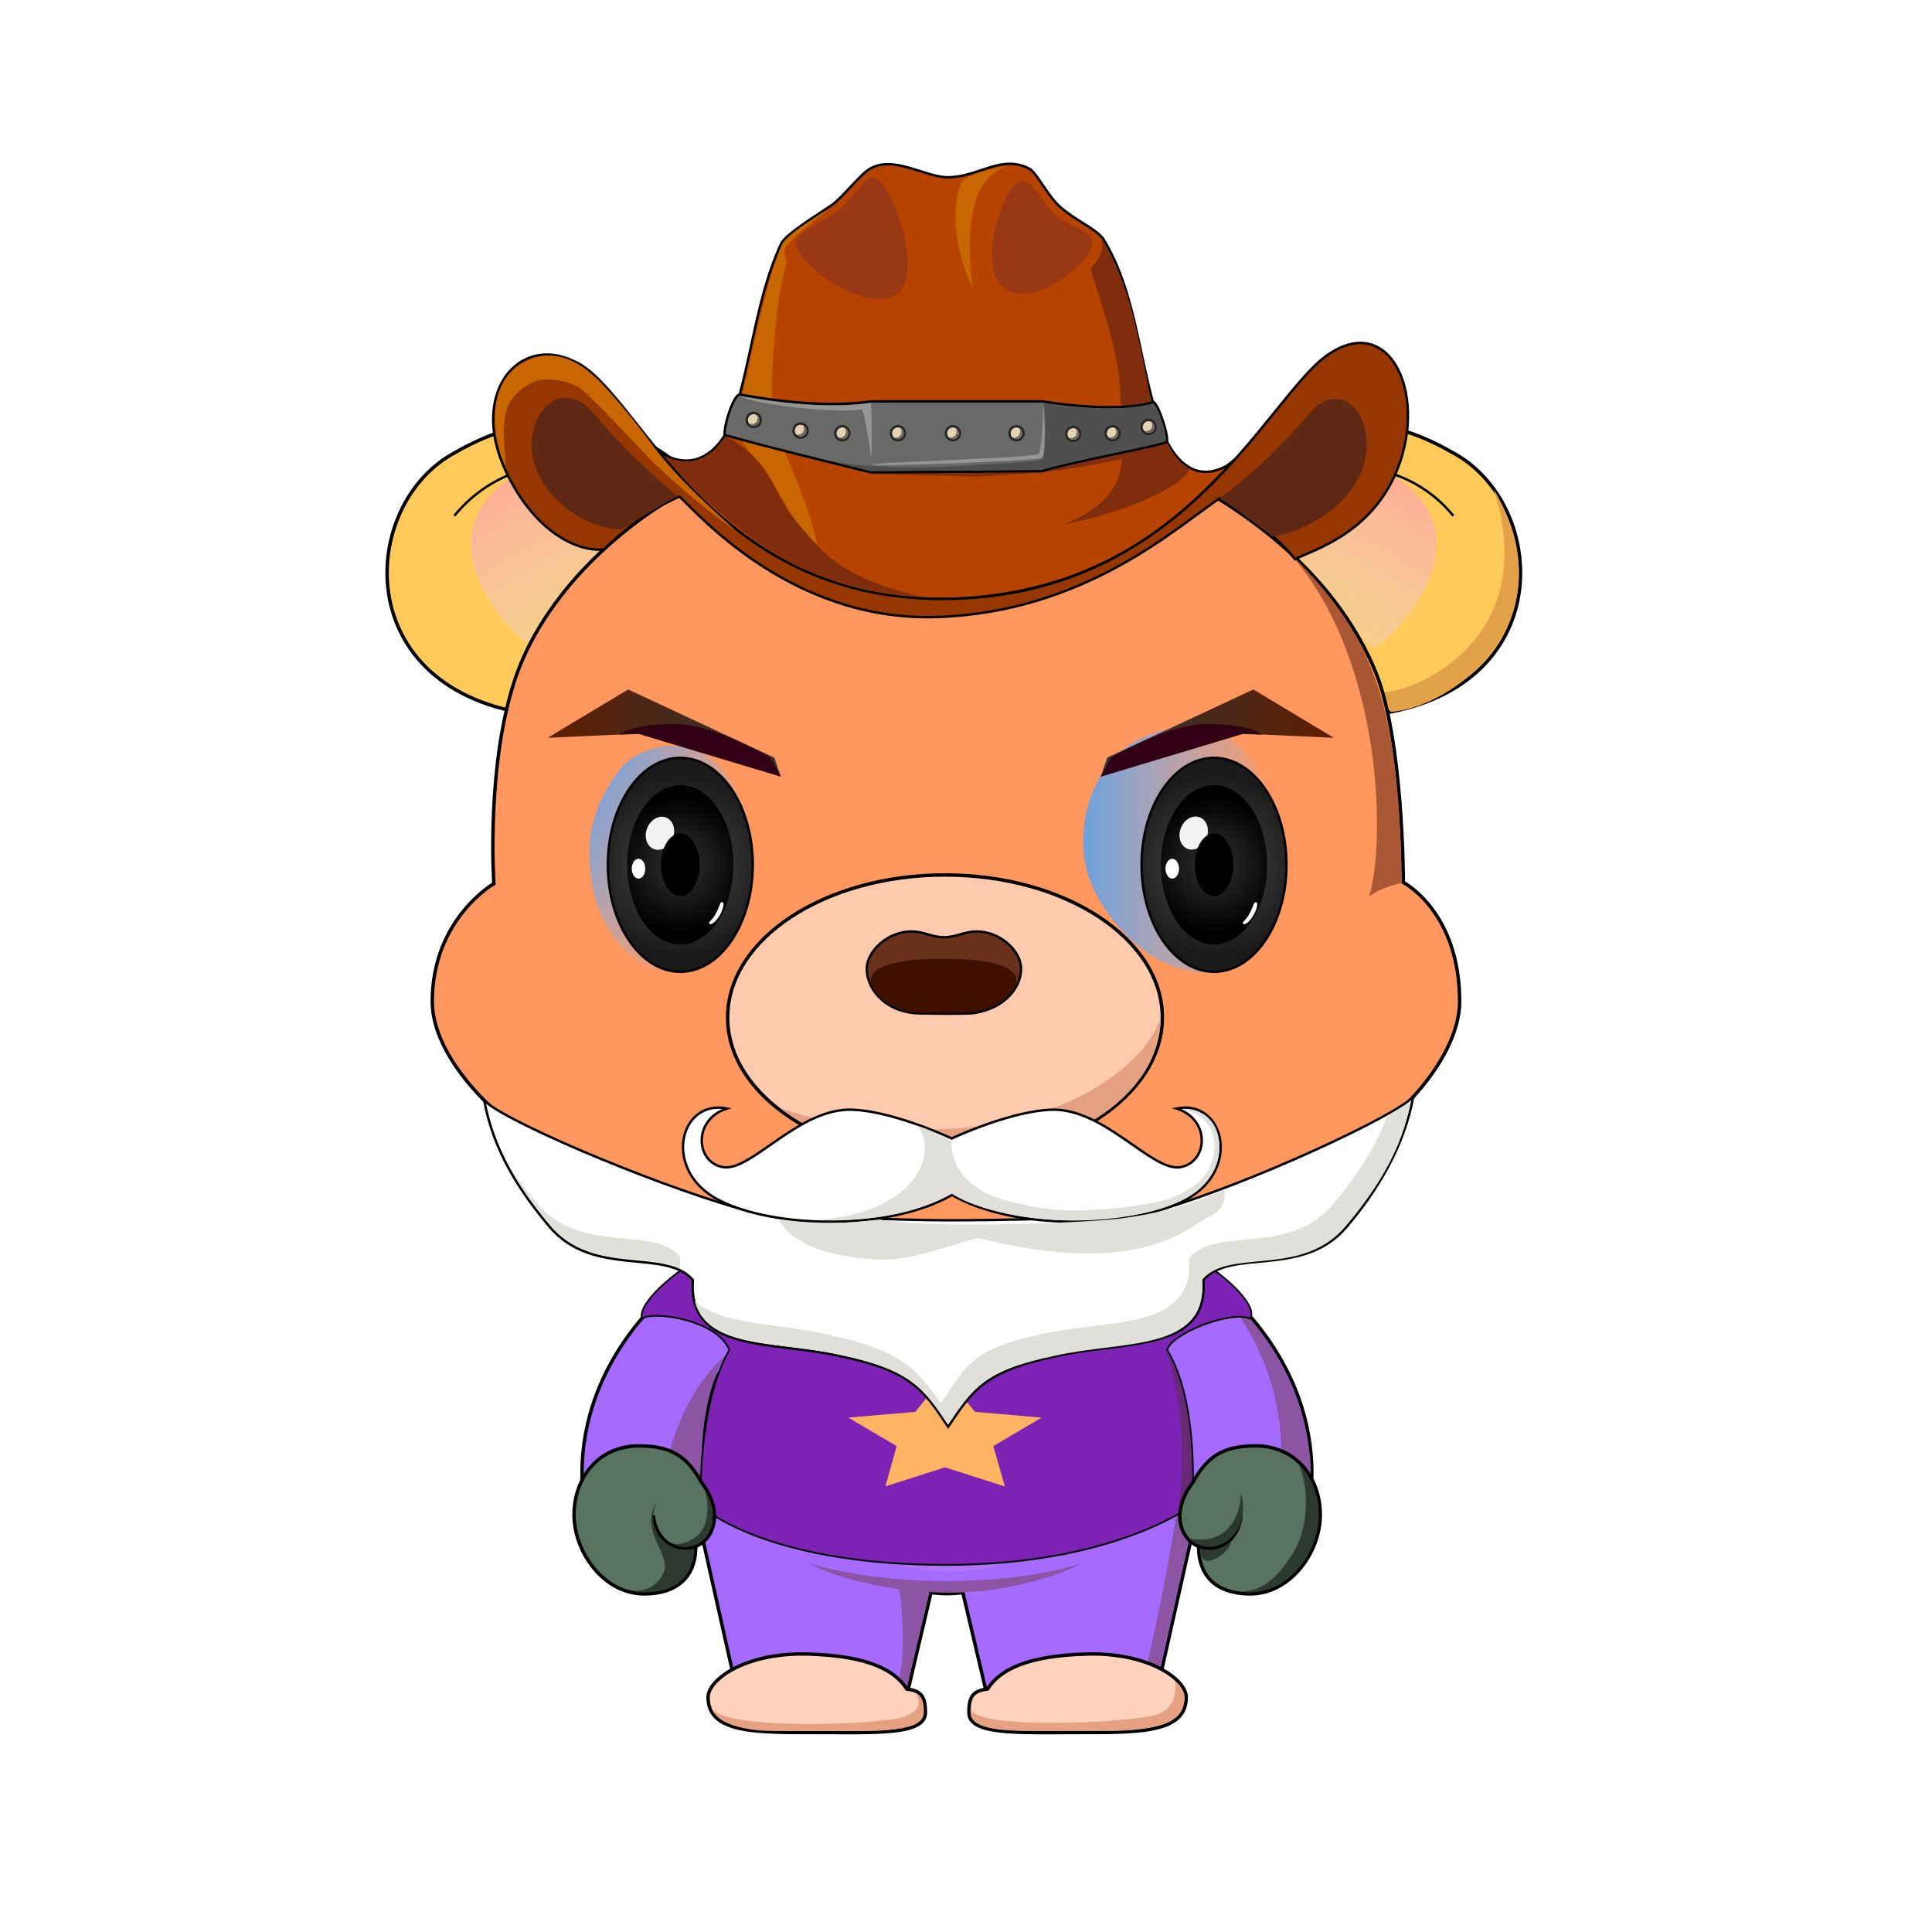 <?xml version="1.0" encoding="utf-8"?>
<svg version="1.0" id="layer_1" xmlns="http://www.w3.org/2000/svg" xmlns:xlink="http://www.w3.org/1999/xlink" x="0px" y="0px" viewBox="0 0 800 800" enable-background="new 0 0 800 800" xml:space="preserve">
<g id="_x31__2_">
	<g id="身体_16_">
		<path fill="#A66AFF" stroke="#000000" stroke-width="1.417" stroke-miterlimit="10" d="M291.3,599.9c0.9-16.5,4-26.1,6.4-31.4
			C293.8,577.2,292.1,589,291.3,599.9l-0.4,14.5c0,9.2,0.5,24.7,0.5,24.7l13.1,58.4l71.6,1.9l9.4-39.9c0,0,3.8,0.4,6.6,0.4
			c2.8,0,6.6-0.4,6.6-0.4l9.4,39.9l71.6-1.9l13.1-58.4c0,0,0.5-15.2,0.5-24.1c0,0-0.2-33.1-6.8-46.5c2.1,3.2,5.8,16.1,6.5,34.5
			l0.4,12c3.6,39.4,49.8,38.6,49.8-5c0-45.3-33.4-74.5-41.8-80c-15.2-10.7-43.5-17.3-43.5-17.3h-65.7H392h-65.7
			c0,0-28.3,6.6-43.5,17.3c-8.4,5.5-41.8,34.7-41.8,80c0,43.8,46.6,44.3,49.8,4.4L291.3,599.9z"/>
		<path opacity="0.1" fill="#FFD2BE" d="M437.7,576.5c-10.9-19-1-39.8-11.4-39.8c-10.4,0-14.2,9.4-33,9.4c-0.1,0-0.7,0-0.8,0
			c-18.8,0-22.6-9.4-33-9.4s-0.5,20.8-11.4,39.8c-22.8,39.7,5.8,74.2,42.6,74.2c0.8,0,3.7,0,4.4,0
			C431.9,650.8,460.5,616.2,437.7,576.5z"/>
		<path fill="#8C54A2" d="M335,647.2c0,0,21.3,7.5,57,7.5s56.3-7.5,56.3-7.5s-22.2,12.3-55.9,12.3c-2.9,0-4.9-0.1-7.6-0.3l-9.2,39.1
			l-3.2-4c2.3-7.2,1.4-30.3-0.1-36.2C352.5,655.2,340.1,650.3,335,647.2z"/>
		<path fill="#8C54A2" d="M493.4,633l-13.7,59.8l-5.5-1c1.4-4.1,8.4-36.4,12.4-61.3c2.6-37.6-1.1-65.5-1.1-65.5
			C493.8,592.7,494.5,622.4,493.4,633z"/>
		<path fill="#8C54A2" d="M542.8,609.5c0,10.4-6.2,31.3-16,29.3c4.2-12,3.7-32.8,3.7-32.8c1.9-45.3-26.9-73.4-26.9-73.4
			C534.1,556.9,542.8,591.9,542.8,609.5z"/>
		<path fill="#8C54A2" d="M274.7,616.1c0,5.8-1.1,21.3-7.7,26.7c11.5,0,18.5-11.9,19.9-14.8c3.3-7.1,3.3-18,3.3-18
			c-0.3-34.8,10.2-48.6,10.2-48.6C282,576.8,274.7,606.2,274.7,616.1z"/>
		<path fill="#8C54A2" d="M459.6,514.5c-4.6-8.2-28.1-15.9-64-17c-13.9-0.4-69.1-2.1-64.6,6.1c4.9,8.9,20.3,23,61.8,26
			C428.7,532.2,465.3,524.7,459.6,514.5z"/>
	</g>
	<g id="衣服_19_">
		<path fill="#7C22B4" stroke="#000000" stroke-width="0.709" stroke-miterlimit="10" d="M316.9,511.2
			c-24.6,2.3-54.5,27.6-50.9,34.8c4.5-3.4,31.2,0.6,36,13c-10.5,18-12.4,49-11.7,64.3c3,3.7,31.4,24.7,101.4,24.7
			s101.9-24.7,101.9-24.7s3.5-41.7-10.3-64.3c1.5-6.7,26.2-16.5,34.2-13c5.4-6.4-22.2-30.1-46.1-34.8c-11.1-1.5-33.9,4.1-33.9,4.1
			c-6.1,9.8-27.6,19.5-45.4,19.5s-37.5-6.1-44.6-19.5L316.9,511.2z"/>
		<polygon fill="#FFB464" points="391.3,569.5 403.7,584.6 431.3,587 411.3,598.8 416.1,615.5 391.3,607.6 366.6,615.5 371.3,598.8 
			351.3,587 379,584.6 		"/>
		<path fill="#682873" d="M482.9,559.3c10.9,31.6,4.9,67.2,4.9,67.2l5.2-2.8C493,623.7,496.9,583.2,482.9,559.3z"/>
	</g>
	<g id="脚_22_">
		<g id="脚_28_">
			<path fill="#FFD2BE" stroke="#000000" stroke-width="1.417" stroke-miterlimit="10" d="M401.2,709.1c0,9.4,20.1,8.3,45,8.3
				s45,0.4,45-14.6c0-7.4-15.6-18.6-41.2-17.9s-36.2,6.9-41.1,14.5C402.7,700.1,401.2,702.7,401.2,709.1z"/>
			<path fill="#E6A082" d="M486.4,696c0,0,2.5,10.7-7.5,14s-76.4,6.8-77-2.8c-0.7,6.2,4,9.3,21.6,9.5c6.2,0,37.1,0,37.1,0
				s24.1,0.4,28.3-8C492.3,701.7,489.3,698.7,486.4,696z"/>
		</g>
		<g id="脚_23_">
			<path fill="#FFD2BE" stroke="#000000" stroke-width="1.417" stroke-miterlimit="10" d="M383.2,709.1c0,9.4-20.1,8.3-45,8.3
				s-45,0.4-45-14.6c0-7.4,15.6-18.6,41.2-17.9s36.2,6.9,41.1,14.5C381.6,700.1,383.2,702.7,383.2,709.1z"/>
			<path fill="#E6A082" d="M379,701c0,0,5.3,6.6-4.8,9.9s-73.1,5.8-79.4-3.4c1.8,5.8,12.4,8.9,22.7,9.2c6.2,0.2,37.1,0,37.1,0
				s21.9,0.9,26.5-4.4C383.6,710.2,382.8,702.1,379,701z"/>
		</g>
	</g>
	<g id="手_6_">
		<g id="手_22_">
			<g id="左手_4_">
				<path fill="#58735F" stroke="#000000" stroke-width="1.417" stroke-miterlimit="10" d="M497.2,632.8
					c-3.6,16.8,3.9,27.2,20.5,27.2c16.6,0,29-17.2,29-32.7c0-15.5-10.2-28.6-26.8-28.6c-12.7,0-19.4,3.8-25.4,14.1
					C490.7,619.7,498,629.3,497.2,632.8z"/>
				<path fill="#58735F" stroke="#000000" stroke-width="1.417" stroke-miterlimit="10" d="M513.9,627.5
					c-1.5,13-12.7,16.2-19.6,11.8c-6.1-3.8-9.1-14.5,0-25.9"/>
			</g>
			<path fill="#2C392F" d="M513.9,618.2c0,0,0,22.3-21,19C501.5,645.9,518.7,636.7,513.9,618.2z"/>
			<path fill="#2C392F" d="M509.8,638.2c0,0-3.7,4.8-12.5,3.3C496.4,651.7,509.4,643.2,509.8,638.2z"/>
			<path fill="#2C392F" d="M537.9,606.6c2.8,5.9,5.8,23.3-2.8,37c-6,9.5-11.9,15.1-21.2,15.5c16.1,2.1,24.9-10.8,27.2-14.6
				C546.7,635.9,549.6,618.5,537.9,606.6z"/>
		</g>
		<g id="手_19_">
			<g id="左手_3_">
				<path fill="#58735F" stroke="#000000" stroke-width="1.417" stroke-miterlimit="10" d="M287.2,632.8
					c3.6,16.8-3.9,27.2-20.5,27.2s-29-17.2-29-32.7c0-15.5,10.2-28.6,26.8-28.6c12.7,0,19.4,3.8,25.4,14.1
					C293.8,619.7,286.4,629.3,287.2,632.8z"/>
				<path fill="#58735F" stroke="#000000" stroke-width="1.417" stroke-miterlimit="10" d="M270.5,627.5
					c1.5,13,12.8,16.2,19.6,11.8c6.1-3.8,9.1-14.5,0-25.9"/>
			</g>
			<path fill="#2C392F" d="M291.4,616.4c1.5,2.4,2.9,11.3-0.7,17.3c-1.8,3-7.3,6.4-12.2,5.5c6.1,3.2,12.8,0.3,15.3-5.2
				C297.3,626.6,292.9,618.2,291.4,616.4z"/>
			<path fill="#2C392F" d="M272.3,621.6c-8,10.9,4.5,21.2,2.9,28.4c-0.8,3.5-5.9,10.4-15,8.3c7.4,2.5,19.4,0.3,23.5-5.7
				c1.1-1.6,3.4-4.2,3.7-11.2C276.6,644.1,266.1,632.9,272.3,621.6z"/>
		</g>
	</g>
	<g id="耳朵_22_">
		<g id="耳朵_24_">
			<path fill="#FFCA59" stroke="#000000" stroke-width="1.417" stroke-miterlimit="10" d="M299.6,220.5
				c-4.2-24.9-52.4-67-110.8-33.3c-40.6,21.2-44.6,99.3,32.9,108.8L299.6,220.5z"/>
			<linearGradient id="SVGID_3_" gradientUnits="userSpaceOnUse" x1="256.577" y1="248.082" x2="223.574" y2="190.919">
				<stop  offset="2.564103e-03" style="stop-color:#EED2BE;stop-opacity:0.5"/>
				<stop  offset="1" style="stop-color:#FFAE96"/>
			</linearGradient>
			<path fill="url(#SVGID_3_)" d="M221.5,268.3c-5-0.4-49.3-42.5-11-69.7c29-20.5,72,2.3,76.5,8L221.5,268.3z"/>
			<path fill="none" stroke="#000000" stroke-miterlimit="10" d="M188.1,213.6c32.4-39.6,93.5-15.1,97.1-10.3"/>
		</g>
		<g id="耳朵_23_">
			<path fill="#FFCA59" stroke="#000000" stroke-width="1.417" stroke-miterlimit="10" d="M490.3,220.5
				c4.2-24.9,52.4-67,110.8-33.3c40.6,21.2,44.6,99.3-32.9,108.8L490.3,220.5z"/>
			<path fill="#E2A048" d="M618.5,202.5c32.2,55.3-17.8,90.8-42.7,92.3l-3.5-8.3C580.4,288,639.5,268.3,618.5,202.5z"/>
			
				<linearGradient id="SVGID_4_" gradientUnits="userSpaceOnUse" x1="12514.163" y1="248.082" x2="12481.16" y2="190.919" gradientTransform="matrix(-1 0 0 1 13047.488 0)">
				<stop  offset="2.564103e-03" style="stop-color:#EED2BE;stop-opacity:0.5"/>
				<stop  offset="1" style="stop-color:#FFAE96"/>
			</linearGradient>
			<path fill="url(#SVGID_4_)" d="M568.4,268.3c5-0.4,49.3-42.5,11-69.7c-29-20.5-72,2.3-76.5,8L568.4,268.3z"/>
			<path fill="none" stroke="#000000" stroke-miterlimit="10" d="M601.8,213.6c-32.4-39.6-95.3-11.6-98.8-6.9"/>
		</g>
	</g>
	<g id="面部_1_">
		<path id="面部_2_" fill="#FF975E" stroke="#000000" stroke-width="1.417" stroke-miterlimit="10" d="M214.3,278.3
			c11.2-30.5,46.9-77.2,129.7-100c36.3-10,61.8-8.8,96.6,0.5c41.8,11.2,105.2,42.4,128.8,98.9c11.7,28,11.7,87.7,11.7,87.7
			s23.3,12,23.3,49.3c0,32.5-52.7,87.4-157.3,100.9c-15.4,2-29.3,11.1-53.3,11.1s-38-9.3-54.8-11.6C236.1,501,179,448.5,179,414.7
			c0-34.2,25.5-48.8,25.5-48.8S201,314.7,214.3,278.3z"/>
		<path fill="#AA5834" d="M532.7,227.5c34.8,34.5,46.6,60.2,47.7,138.2c0,0-7.3,1.1-13.4,5.4C573.9,347.5,572.5,271,532.7,227.5z"/>
		<path fill="#AA5834" d="M267,496.2c18.9,9.2,64.8,17.7,77.4,19.2c6.4,1.4,29.4,10.5,47,10.5s30.2-3.9,46.7-9.6
			c29.3-2.6,80.2-15.3,104.8-31c-30.3,13.1-68.9,21.4-97.6,25.7c3.7-3.3,8.2-5.9,11.8-11.9c-15.7,13.9-34.1,19.9-61.5,20.6
			C384.7,519.9,312,509.5,267,496.2z"/>
	</g>
	<g id="鼻子_5_">
		<ellipse fill="#FFCAAE" stroke="#000000" stroke-width="1.417" stroke-miterlimit="10" cx="391.3" cy="421.3" rx="90" ry="59"/>
		<path fill="#E6A082" d="M392,467.5c-28.1,1.3-47.3-1.5-68.3-8.4c6.1,6,32.9,20.6,67.2,20.6c48.4,0,89.7-24.6,89.7-58.4
			C475.8,438.2,445.9,465,392,467.5z"/>
		<g id="鼻子_8_">
			<path fill="#69301B" stroke="#000000" stroke-miterlimit="10" d="M404.4,385.7c-5.2,0-8,2.3-13.5,2.4c-5.5-0.1-8.3-2.4-13.5-2.4
				c-10,0-18.5,8.3-18.5,15.5c0,7.3,6.2,16.9,19.6,18.3c3.1,0.3,22,0.4,24.7,0c13.3-2,19.6-11,19.6-18.3
				C422.9,394,414.4,385.7,404.4,385.7z"/>
			<path fill="#3F1000" d="M420.8,406c0,4.5-6.4,10.1-14,12.3c-4.9,1.4-10,1-16.5,1c-5.7,0-10.3,0.4-14.8-0.7
				c-8.7-2.1-14.9-8.3-14.9-12.6c0-6.6,13.4-9,30-9S420.8,399.3,420.8,406z"/>
		</g>
	</g>
	<g id="眼睛_4_">
		<linearGradient id="SVGID_3_" gradientUnits="userSpaceOnUse" x1="448.541" y1="351.792" x2="532.263" y2="351.792">
			<stop  offset="0" style="stop-color:#6EA0DC"/>
			<stop  offset="1" style="stop-color:#8BBBFF;stop-opacity:0"/>
		</linearGradient>
		<path fill="url(#SVGID_3_)" d="M524.7,326.7c17.5,42.8,2.8,76.1-24.6,76.1s-47.7-28.8-50.6-44.6c-4-20.6,4.9-42.7,20.5-51.1
			C489.5,296.5,512.7,297.3,524.7,326.7z"/>
		<linearGradient id="SVGID_4_" gradientUnits="userSpaceOnUse" x1="237.011" y1="334.159" x2="297.466" y2="365.299">
			<stop  offset="0" style="stop-color:#6EA0DC"/>
			<stop  offset="1" style="stop-color:#8BBBFF;stop-opacity:0"/>
		</linearGradient>
		<path fill="url(#SVGID_4_)" d="M304.6,326.7c20.7,41.4-1.1,75.1-24.6,76.1c-18.5,0.8-31.7-19.4-34.5-35.2
			c-4-20.6,0.4-34.5,11-48.8C264.4,308,291.7,300.7,304.6,326.7z"/>
		<g id="眼睛_6_">
			<radialGradient id="SVGID_5_" cx="281.673" cy="358.107" r="37.851" gradientUnits="userSpaceOnUse">
				<stop  offset="0" style="stop-color:#4D4D4D"/>
				<stop  offset="1" style="stop-color:#1A1A1A"/>
			</radialGradient>
			<ellipse fill="url(#SVGID_5_)" stroke="#000000" stroke-miterlimit="10" cx="281.7" cy="358.1" rx="30" ry="44.3"/>
			
				<radialGradient id="SVGID_6_" cx="311.07" cy="358.107" r="28.178" gradientTransform="matrix(0.985 0 0 1 -24.756 0)" gradientUnits="userSpaceOnUse">
				<stop  offset="0" style="stop-color:#333333"/>
				<stop  offset="1" style="stop-color:#000000"/>
			</radialGradient>
			<ellipse fill="url(#SVGID_6_)" cx="281.7" cy="358.1" rx="22" ry="33"/>
			
				<ellipse transform="matrix(0.361 -0.933 0.933 0.361 -147.298 475.264)" fill="#F2F2F2" cx="273.1" cy="345.1" rx="7" ry="5.7"/>
			<ellipse cx="281.7" cy="358.1" rx="8" ry="13"/>
			<path fill="#FFFFFF" d="M298.1,378.9c-1.4,2.5-3.6,4.4-4.3,3.6c-0.8-0.8,0.9-0.9,2.7-4.4c1.9-3.5,1.5-4.6,2.6-4.5
				C300.1,373.7,299.5,376.4,298.1,378.9z"/>
			<ellipse fill="#FFFFFF" cx="264.4" cy="359.7" rx="2.8" ry="4.1"/>
		</g>
		<g id="眼睛_5_">
			<radialGradient id="SVGID_7_" cx="502.673" cy="358.107" r="37.851" gradientUnits="userSpaceOnUse">
				<stop  offset="0" style="stop-color:#4D4D4D"/>
				<stop  offset="1" style="stop-color:#1A1A1A"/>
			</radialGradient>
			<ellipse fill="url(#SVGID_7_)" stroke="#000000" stroke-miterlimit="10" cx="502.7" cy="358.1" rx="30" ry="44.3"/>
			
				<radialGradient id="SVGID_8_" cx="535.417" cy="358.107" r="28.178" gradientTransform="matrix(0.985 0 0 1 -24.756 0)" gradientUnits="userSpaceOnUse">
				<stop  offset="0" style="stop-color:#333333"/>
				<stop  offset="1" style="stop-color:#000000"/>
			</radialGradient>
			<ellipse fill="url(#SVGID_8_)" cx="502.7" cy="358.1" rx="22" ry="33"/>
			
				<ellipse transform="matrix(0.361 -0.933 0.933 0.361 -6.062 681.368)" fill="#F2F2F2" cx="494.1" cy="345.1" rx="7" ry="5.7"/>
			<ellipse cx="502.7" cy="358.1" rx="8" ry="13"/>
			<path fill="#FFFFFF" d="M519.1,378.9c-1.4,2.5-3.6,4.4-4.3,3.6c-0.8-0.8,0.9-0.9,2.7-4.4c1.9-3.5,1.5-4.6,2.6-4.5
				C521.1,373.7,520.5,376.4,519.1,378.9z"/>
			<ellipse fill="#FFFFFF" cx="485.4" cy="359.7" rx="2.8" ry="4.1"/>
		</g>
	</g>
	<g id="眉毛_1_">
		<linearGradient id="SVGID_10_" gradientUnits="userSpaceOnUse" x1="455.776" y1="303.495" x2="552.34" y2="303.495">
			<stop  offset="5.128205e-03" style="stop-color:#333333"/>
			<stop  offset="1" style="stop-color:#601D00"/>
		</linearGradient>
		<polygon fill="url(#SVGID_10_)" points="458.5,313.7 519,285.5 552.3,305.5 514.6,303.8 455.8,321.5 		"/>
		<path fill="#320014" d="M460,313.8c0,0,21.2-12.7,37.1-13.9c20.5-0.6,25.4,4.3,25.4,4.3l-7.9-0.3l-58.8,17.7L460,313.8z"/>
		
			<linearGradient id="SVGID_11_" gradientUnits="userSpaceOnUse" x1="-3645.237" y1="303.495" x2="-3548.673" y2="303.495" gradientTransform="matrix(-1 0 0 1 -3321.897 0)">
			<stop  offset="5.128205e-03" style="stop-color:#333333"/>
			<stop  offset="1" style="stop-color:#601D00"/>
		</linearGradient>
		<polygon fill="url(#SVGID_11_)" points="320.6,313.7 260.1,285.5 226.8,305.5 264.5,303.8 323.3,321.5 		"/>
		<path fill="#320014" d="M319.1,313.8c0,0-21.2-12.7-37.1-13.9c-20.5-0.6-25.4,4.3-25.4,4.3l7.9-0.3l58.8,17.7L319.1,313.8z"/>
	</g>
	<g id="胡子_1_">
		<path fill="#FFFFFF" stroke="#000000" stroke-miterlimit="10" d="M479.6,501.2c-11.9,3.5-71.3,4.1-87,4.1c-15.7,0-75.1-1.6-87-5
			c-38.8-11.3-98.4-37-105.1-44.7c3.7,20.3,14.1,37,27.1,52.4c18.1,21.3,47.8,8.7,59.3,22c-2.2,30.2,32.2,25.1,60.9,31.5
			c29.5,6.2,34.5,13.8,44.8,29.3c10.3-15.4,15.3-23.1,44.8-29.3c28.7-6.5,63.1-1.4,60.9-31.5c11.4-13.3,41.2-0.6,59.3-22
			c13-15.3,23.9-33.6,27.6-53.9C578.5,461.7,518.4,489.9,479.6,501.2z"/>
		<g>
			<path fill="#E0DFD9" d="M281.7,520.4c-11.4-13.3-41.2-0.6-59.2-22c-4.3-5.1-8.3-10.3-11.8-15.7c4.7,8.7,10.6,16.9,17.2,24.6
				c15.7,18.6,40.3,11.4,53.9,18C281.5,523.8,281.5,522.1,281.7,520.4z"/>
			<path fill="#E0DFD9" d="M574.5,461.9c-5.3,14.1-13.2,25.7-22.8,37c-18.1,21.3-47.8,8.7-59.3,22c2.2,30.2-32.2,25.1-60.9,31.5
				c-29.5,6.2-31.6,13.4-41.9,28.8c-10.3-15.4-18.3-22.6-47.8-28.8c-20.5-4.6-43.2-3.7-54.1-13.6c5.2,19.8,34.3,16.4,59.6,22.1
				c29.5,6.2,34.9,13.5,45.2,29c10.3-15.4,14.8-22.3,44.3-28.5c28.7-6.5,63.1-1.4,60.9-31.5c11.4-13.3,41.2-0.6,59.3-22
				c13-15.3,23.6-31.7,27.2-52C583,457.3,579.4,459.1,574.5,461.9z"/>
		</g>
		<path fill="#FFFFFF" stroke="#000000" stroke-miterlimit="10" d="M487.2,459c14.4,4.7,12.9,22.4,1.5,24.3
			c-11.8,1.9-31.4-24.6-53.5-23.8c-15.2,0.6-35.7,9.4-41.1,11.9c-5.4-2.5-25.9-11.3-41.1-11.9c-22.1-0.9-41.8,25.6-53.5,23.8
			c-11.4-1.8-12.9-19.6,1.5-24.3c-19.7-4-27.1,25.8-3.2,38c22.8,11.7,70.6,12.7,96.4-2.2c25.8,14.9,73.5,13.9,96.4,2.2
			C514.3,484.8,507,455,487.2,459z"/>
		<path fill="#E0DFD9" d="M322.7,504.9c1.3,4.1,10.7,15.8,42.9,16.7c11.9,0.3,29.9-6.6,39.3-9c67.8,16.9,86.5-4.4,95.5-8.6
			c8.9-4.2,6.4-11.3,6.4-11.3s-16.6,8.5-42.6,11.8c-17.5,2.2-82.7,4.2-99.8,0.5C344.6,507.3,332.9,506.7,322.7,504.9z"/>
		<path fill="#E0DFD9" d="M379.5,466.1c8.6,8.4,3.4,36.5-42.9,39.1c17.7,0.3,38.6-0.4,57.4-11c12.7,8.4,42,13.3,65.1,10.2
			c22.2-1.8,37-8.5,42.2-17.7c5.8-7.5,6.4-27.5-12-27.5c14.2,2.6,16.1,15.5,11.1,25.2c-3.3,6.5-12.6,11-18.6,12.6
			c-15,3.9-37.4,4.9-45.8,3.8c-17.7-2.3-27.4-5.4-33.9-10.8c-9.3-7.7-8.1-17.9-8.1-17.9S381.9,466.4,379.5,466.1z"/>
	</g>
	<g id="头发_15_">
		<path fill="#32D2C8" stroke="#000000" stroke-width="1.417" stroke-miterlimit="10" d="M364.8,196.7
			c-26.6-6.4-37.6-38.8-23.1-58.7c-3.2,16.8,9.8,36.2,37.8,33.6"/>
		<path fill="#269E96" d="M340.5,141.2c0,0-1.2,8.3,0.4,14.6c2.3,8.7,10.2,15.5,10.2,15.5s-6.1,0.6-8.9-2.4c0.3,0.6,4.9,4.7,5.9,5.3
			c12.1,7.9,23.3,8.5,23.3,8.5s-8.9,1.1-14.9-0.6c6.7,4.3,21.7,4.9,21.7,4.9s-4.8,2.7-9.9,1.4c6.3,2.5,15.9,3.4,22.8,1.7l-14.4-17.4
			C371.2,173.3,340.9,171.3,340.5,141.2z"/>
		<path fill="#32D2C8" stroke="#000000" stroke-width="1.417" stroke-miterlimit="10" d="M445.2,180.1c-16.5-4.2-20.3-24.4-6-27.6
			c-14.9-3.3-21.7,16.3-17.7,21.8c-13.6-1-48-22.5-40.8-55.3c-13,15.5-24.8,68.8,30.3,77.7"/>
		<path fill="#269E96" d="M400.3,184.9c-23.7-12-27.2-38.2-20.8-62.1c-4.5,32.1,32,54.1,47.5,53.1c-4-5.5-4.3-18,8.8-23
			c-10.9,5.4-7.1,23.8,9.3,28c0,0-7.1,0.9-18.1-5c0,1.1,15.7,9,15.7,9l-21.8-8.9l20.7,13.1l-15-3l6.8,5l-17.1-6.9l22.3,14.4
			L400.3,184.9z"/>
	</g>
	<g id="帽子_12_">
		<path fill="#B64400" stroke="#000000" stroke-miterlimit="10" d="M510.2,191.5c-26,28.5-59.4,54.4-116.6,56.5
			c-55.5,2-93.6-27-120.9-61.1c16.9,10.9,27.6-3.9,30.9-14.2c7.7-23.9,9.6-49.6,19.8-71.7c1.8-4,15.2-12.1,20.9-16
			C349.1,81.6,356,72.4,360,70c9.9-6,23.1,3.4,32.4,3.4c12.9,0,22.3-9.8,34.1-3.4c3.2,2.3,7.4,11.1,12.3,15.5
			c6.8,6,13.9,8.5,17.9,13.2c14.3,23.1,14.9,52.9,23.9,78.2C484.7,188,493.9,202.4,510.2,191.5z"/>
		<path fill="#963600" stroke="#000000" stroke-miterlimit="10" d="M536.2,231.5c9.1-4.2,30.2-10.7,41.1-34.1
			c15-32.3-1.3-69.9-28.6-49.7c-25.1,19-59.9,100.3-158.5,100.3s-125.8-87.4-152.7-98.5c-22.7-11-43.2,13.2-28.1,45.5
			c10.9,23.4,28.1,33.7,40.7,32.5c0,0,14.1-14.5,31.2-21.9c6.5,5.6,45.4,51.9,106.7,49.9c61.3-2,99.1-37.2,117.1-49.2
			C511.8,209.5,528.1,221.3,536.2,231.5z"/>
		<g>
			<path fill="#983814" d="M329.5,100.8c-0.5-4.5,12.4-9.1,17.8-13.8c5.3-4.7,11.9-14.9,15.1-13.4C369.9,77,383,114,371,122
				S330.7,110.3,329.5,100.8z"/>
			<path fill="#983814" d="M452.5,100.3c0.5-4.5-10.1-6.5-15.4-11.2c-5.3-4.7-8.9-14.2-13.8-14c-8.3,0.3-19.1,36.5-7.1,44.5
				S451.3,109.8,452.5,100.3z"/>
			<path fill="#5E2814" d="M280.8,205.6c0,0-18.3-14.3-34.8-34.3s-37.5,10-18,33c13.8,15.3,29.3,15,29.3,15S279,205.6,280.8,205.6z"
				/>
			<path fill="#5E2814" d="M504.8,206.5c0,0,20.5-14.8,37-34.8s35.3,10.5,15.8,33.5c-13.8,15.3-30.7,16.9-30.7,16.9
				S506.6,206.5,504.8,206.5z"/>
			<g id="帽带">
				<path fill="#802D0E" d="M361,196.2l43.7,1.2l26.8-1.8c0,0,36-4,51.7-11.5c-1-4.3-2.9-8-2.9-8l-118.7,10.3L361,196.2z"/>
				<path fill="#802D0E" d="M456,98.6c11.9,18.5,15.4,41.4,20.5,66.5c2.4,10.3,8.7,24.9,14.7,28S474,211,438.8,217.5
					c0,0,19.2-5.1,24.4-20.2c2.9-8.6,1.3-23.7,0.5-37.7c-0.8-14-7.6-33.5-12.1-48C453.2,108.4,457.7,105.8,456,98.6z"/>
				<path fill="#C86600" d="M344.1,85.9c-0.5,0.5-17.8,10.2-20.3,15.5c-6.3,13.4-13.8,51.3-17,64.2c-3.3,10.4-2.7,15.6,7.3,25.4
					c7.1,7.4,11.7,23.7,24.4,34.6c-4.7-21-14.8-39.8-17.6-48.9c-3.5-12.7,0.8-56.9,4.9-68.1c-0.2-0.9-0.7-1.8-0.9-3
					C324.6,102.4,324.3,101.3,344.1,85.9z"/>
				<path fill="#802D0E" d="M275.2,188.9c4.8,1.9,15.4,6.2,25.2-8.2c18.3,8.9,19.9,24.2,29.2,35.1c10.3,12,17.4,23.3,52.2,31.3
					c-23.3-1.1-46.9-8.5-62.4-18.8C304.9,218.8,290.3,206.9,275.2,188.9z"/>
				<path fill="#C86600" d="M205.8,182.2c0,0-5.4-22.5,10.3-31.8s28.8,4.5,30.4,5.8c4.3,3.6,16.9,18.6,24.2,28.8
					c10.2,14.2,33.2,33.9,34.3,35c-13.6-9.2-32.3-26.1-35.1-29.1c-9.4-10-26.7-28.4-30.3-30.5c-4-2.3-13.6-5.4-20.5-1.3
					c-10.9,6.5-11.5,13.4-9.6,33.8C207.2,189.8,205.8,182.2,205.8,182.2z"/>
				<path fill="#C86600" d="M416.7,68.8c0,0-16.2,2.9-18.2,6.3c-3.2,5.2-5.8,23.2,4.5,44.7c-3-18.5-1.1-35.2,3.6-42.5
					C411.3,70,416.7,68.8,416.7,68.8z"/>
				<g id="装饰">
					<path fill="#696A68" stroke="#000000" stroke-miterlimit="10" d="M306.2,163.4c2.1,0,30,6.3,54.4,2.8c12.9,0,71.1,0,71.1,0
						s30,5.2,45.9,0.3c2,0.5,6.8,15.1,5.4,16.5c-1.3,1.3-37.3,7.8-51.8,12.1l-70.6,0.5c0,0-43.9-10.7-60.6-15.5
						C300,174.4,304.1,163.4,306.2,163.4z"/>
					<path fill="#4F504E" d="M477.4,167.2c-10.8,3.2-31,2.1-45.4-0.3c1.6,4.4,0.6,22.2-0.2,23c-1.3,1.3-15.4,1.9-33.9,3
						c-9.8,0.6-24.9,0.9-36.9,0.1c-10.7-0.7-19-2.6-19-2.6c10.5,2.6,18.6,4.6,18.6,4.6l70.5-0.5c14.4-4.3,49.9-10.6,51.3-12
						S479.5,167.7,477.4,167.2z"/>
					<path fill="#959695" d="M430,188c-1.6,1.6-70.3,3.5-69,4.4s68.2-1.6,70.3-2.8c2.2-1.2,1-20.9,0.5-22.7
						C432,170,431.6,186.4,430,188z"/>
					<path fill="#959695" d="M306,163.9c6.8,3.7,39.5,7.3,50.6,5.7c1.3-0.2,3.4,15,4.2,20c0.2-2.5,0.3-22.8-0.4-22.8
						C342.7,169.8,317.4,166.1,306,163.9z"/>
				</g>
				<g id="圆珠_1_">
					<g id="圆珠">
						<circle fill="#E3D2B4" stroke="#252625" stroke-miterlimit="10" cx="312.1" cy="173.9" r="2.9"/>
						<circle fill="#E3D2B4" stroke="#252625" stroke-miterlimit="10" cx="331.5" cy="178.3" r="2.9"/>
						<circle fill="#E3D2B4" stroke="#252625" stroke-miterlimit="10" cx="348.8" cy="179.4" r="2.9"/>
						<circle fill="#E3D2B4" stroke="#252625" stroke-miterlimit="10" cx="371.8" cy="179.4" r="2.9"/>
						<circle fill="#E3D2B4" stroke="#252625" stroke-miterlimit="10" cx="394.6" cy="179.4" r="2.9"/>
						<circle fill="#E3D2B4" stroke="#252625" stroke-miterlimit="10" cx="420.9" cy="179.4" r="2.9"/>
						<circle fill="#E3D2B4" stroke="#252625" stroke-miterlimit="10" cx="444.4" cy="179.7" r="2.9"/>
						<circle fill="#E3D2B4" stroke="#252625" stroke-miterlimit="10" cx="460.7" cy="179.4" r="2.9"/>
						<circle fill="#E3D2B4" stroke="#252625" stroke-miterlimit="10" cx="475.6" cy="176.8" r="2.9"/>
					</g>
					<g id="阴影">
						<path fill="#71695A" d="M313.1,171.6c0.4,0.4,0.6,1,0.6,1.6c0,1.4-1.1,2.4-2.4,2.4c-0.3,0-0.6-0.1-0.9-0.2
							c0.4,0.5,1.1,0.9,1.8,0.9c1.4,0,2.4-1.1,2.4-2.4C314.6,172.9,314,172,313.1,171.6z"/>
						<path fill="#71695A" d="M332.3,176c0.4,0.4,0.6,1,0.6,1.6c0,1.4-1.1,2.4-2.4,2.4c-0.3,0-0.6-0.1-0.9-0.2
							c0.4,0.5,1.1,0.9,1.8,0.9c1.4,0,2.4-1.1,2.4-2.4C333.9,177.3,333.2,176.4,332.3,176z"/>
						<path fill="#71695A" d="M349.7,177.2c0.4,0.4,0.6,1,0.6,1.6c0,1.4-1.1,2.4-2.4,2.4c-0.3,0-0.6-0.1-0.9-0.2
							c0.4,0.5,1.1,0.9,1.8,0.9c1.4,0,2.4-1.1,2.4-2.4C351.3,178.4,350.6,177.5,349.7,177.2z"/>
						<path fill="#71695A" d="M372.7,177.2c0.4,0.4,0.6,1,0.6,1.6c0,1.4-1.1,2.4-2.4,2.4c-0.3,0-0.6-0.1-0.9-0.2
							c0.4,0.5,1.1,0.9,1.8,0.9c1.4,0,2.4-1.1,2.4-2.4C374.3,178.4,373.6,177.5,372.7,177.2z"/>
						<path fill="#71695A" d="M395.5,177.2c0.4,0.4,0.6,1,0.6,1.6c0,1.4-1.1,2.4-2.4,2.4c-0.3,0-0.6-0.1-0.9-0.2
							c0.4,0.5,1.1,0.9,1.8,0.9c1.4,0,2.4-1.1,2.4-2.4C397,178.4,396.4,177.6,395.5,177.2z"/>
						<path fill="#71695A" d="M421.8,177.2c0.4,0.4,0.6,1,0.6,1.6c0,1.4-1.1,2.4-2.4,2.4c-0.3,0-0.6-0.1-0.9-0.2
							c0.4,0.5,1.1,0.9,1.8,0.9c1.4,0,2.4-1.1,2.4-2.4C423.4,178.4,422.7,177.5,421.8,177.2z"/>
						<path fill="#71695A" d="M445.3,177.4c0.4,0.4,0.6,1,0.6,1.6c0,1.4-1.1,2.4-2.4,2.4c-0.3,0-0.6-0.1-0.9-0.2
							c0.4,0.5,1.1,0.9,1.8,0.9c1.4,0,2.4-1.1,2.4-2.4C446.8,178.6,446.2,177.7,445.3,177.4z"/>
						<path fill="#71695A" d="M461.6,177.2c0.4,0.4,0.6,1,0.6,1.6c0,1.4-1.1,2.4-2.4,2.4c-0.3,0-0.6-0.1-0.9-0.2
							c0.4,0.5,1.1,0.9,1.8,0.9c1.4,0,2.4-1.1,2.4-2.4C463.1,178.5,462.5,177.6,461.6,177.2z"/>
						<path fill="#71695A" d="M476.5,174.5c0.4,0.4,0.6,1,0.6,1.6c0,1.4-1.1,2.4-2.4,2.4c-0.3,0-0.6-0.1-0.9-0.2
							c0.4,0.5,1.1,0.9,1.8,0.9c1.4,0,2.4-1.1,2.4-2.4C478,175.7,477.4,174.8,476.5,174.5z"/>
					</g>
				</g>
			</g>
		</g>
	</g>
</g>
</svg>